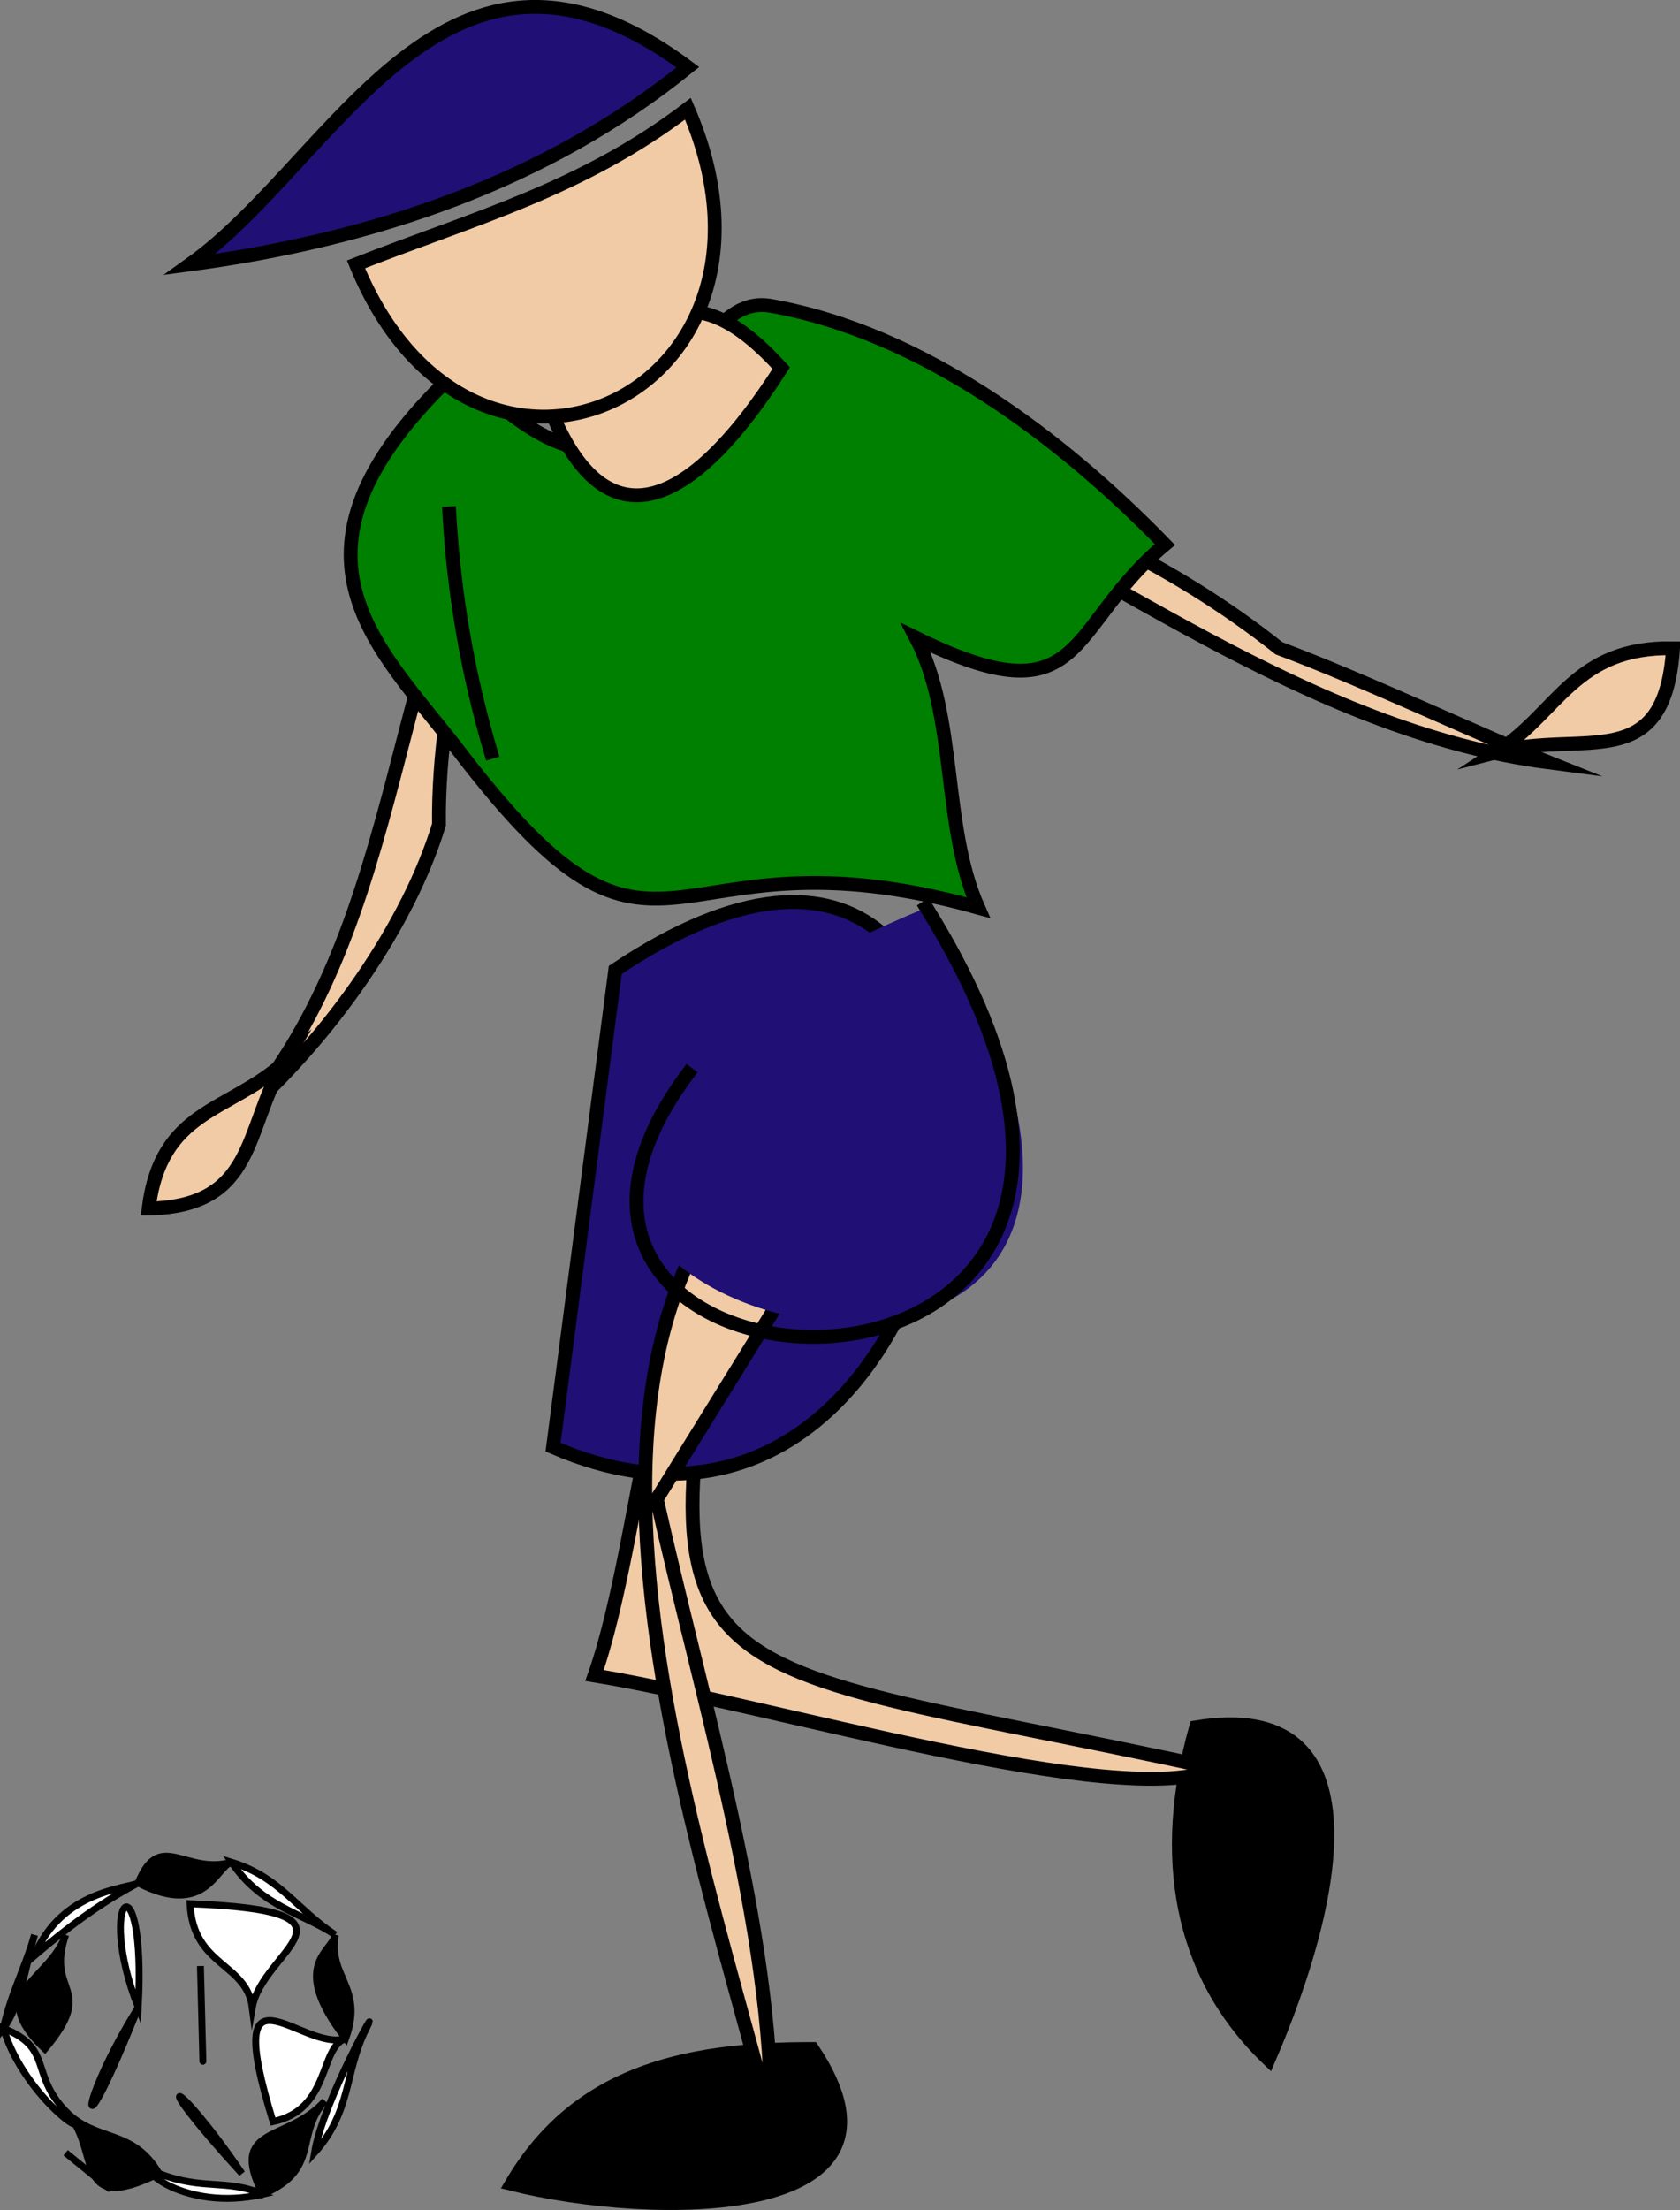 <svg xmlns="http://www.w3.org/2000/svg" xmlns:xlink="http://www.w3.org/1999/xlink" version="1.1" id="Layer_1" x="0px" y="0px" enable-background="new 0 0 822.05 841.89" xml:space="preserve" viewBox="349.6 342.03 121.5 159.75">
<rect x="349.6" y="342.03" width="121.5" height="159.75" fill="#808080" stroke="none"/>
<path fill-rule="evenodd" clip-rule="evenodd" fill="#F0CBA6" stroke="#000000" stroke-linecap="square" stroke-miterlimit="10" d="  M381.346,401.64c-0.11-9.828,3.249-21.015,6-29.25c-9.846,16.018-8.162,36.241-20.25,50.25  C373.507,416.942,379.124,408.93,381.346,401.64z"/>
<path fill-rule="evenodd" clip-rule="evenodd" fill="#F0CBA6" stroke="#000000" stroke-linecap="square" stroke-miterlimit="10" d="  M442.098,388.89c-7.53-5.986-17.592-11.038-27.75-12.75c14.573,6.463,29.744,18.726,47.25,21  C457.078,395.344,448.208,391.165,442.098,388.89z"/>
<path fill-rule="evenodd" clip-rule="evenodd" fill="#F0CBA6" stroke="#000000" stroke-linecap="square" stroke-miterlimit="10" d="  M370.096,418.89c-2.84,4.805-1.966,10.342-9.75,10.5C361.264,422.218,366.045,422.468,370.096,418.89z"/>
<path fill-rule="evenodd" clip-rule="evenodd" fill="#008000" stroke="#000000" stroke-linecap="square" stroke-miterlimit="10" d="  M433.848,381.39c-7.576-7.793-17.596-15.315-28.5-17.25c-7.509-1.332-6.922,20.434-22.502,4.5c-14.284,13.298-5.953,19.974,0,27.75  c14.964,19.548,14.306,4.763,37.502,11.25c-2.635-5.938-1.506-13.722-4.5-19.5C428.206,394.198,426.604,387.438,433.848,381.39z"/>
<path fill-rule="evenodd" clip-rule="evenodd" fill="#F0CBA6" stroke="#000000" stroke-linecap="square" stroke-miterlimit="10" d="  M388.846,370.14c3.952,11.541,10.344,9.32,17.252-1.5C399.305,361.161,396.146,365.262,388.846,370.14z"/>
<path fill-rule="evenodd" clip-rule="evenodd" stroke="#000000" stroke-linecap="square" stroke-miterlimit="10" d="M436.098,466.89  c-2.576,9.2-1.292,17.744,5.25,24C446.242,479.557,449.47,464.688,436.098,466.89z"/>
<path fill-rule="evenodd" clip-rule="evenodd" fill="#F0CBA6" stroke="#000000" stroke-linecap="square" stroke-miterlimit="10" d="  M437.598,469.89c-40.527-8.842-42.351-3.718-33.75-45c-6.519,6.371-7.766,28.399-11.252,38.25  C405.532,465.272,430.572,472.977,437.598,469.89z"/>
<path fill-rule="evenodd" clip-rule="evenodd" fill="#200F75" stroke="#000000" stroke-linecap="square" stroke-miterlimit="10" d="  M394.096,412.14c-1.5,11.5-3,23-4.5,34.5C423.117,461.139,430.036,388.072,394.096,412.14z"/>
<path fill-rule="evenodd" clip-rule="evenodd" stroke="#000000" stroke-linecap="square" stroke-miterlimit="10" d="M408.348,490.14  c-9.555-0.02-17.118,1.88-21.752,9.75C396.679,502.417,416.769,502.693,408.348,490.14z"/>
<path fill-rule="evenodd" clip-rule="evenodd" fill="#F0CBA6" stroke="#000000" stroke-linecap="square" stroke-miterlimit="10" d="  M397.098,450.39c6.5-10.5,13-21,19.5-31.5c-33.066,10.302-17.277,52.834-11.25,76.5C405.551,481.917,400.344,464.874,397.098,450.39  z"/>
<path fill-rule="evenodd" clip-rule="evenodd" fill="#200F75" d="M416.598,407.64C449.034,459.757,354.417,433.426,416.598,407.64  L416.598,407.64z"/>
<path fill="none" stroke="#000000" stroke-linecap="square" stroke-miterlimit="10" d="M416.598,407.64  c25.457,40.903-36.309,37.543-17.25,12"/>
<path fill="none" stroke="#000000" stroke-linecap="square" stroke-miterlimit="10" d="M382.096,379.14  c0.334,5.856,1.339,11.642,3,17.25"/>
<path fill-rule="evenodd" clip-rule="evenodd" fill="#FFFFFF" stroke="#000000" stroke-width="0.5" stroke-linecap="square" stroke-miterlimit="10" d="  M367.846,487.14c0.72-4.153,9.058-6.964-4.5-7.5C363.558,484.187,367.429,483.9,367.846,487.14z"/>
<path fill-rule="evenodd" clip-rule="evenodd" stroke="#000000" stroke-width="0.5" stroke-linecap="square" stroke-miterlimit="10" d="  M366.346,476.64c-3.358,0.942-5.19-2.385-6.75,1.5C364.497,480.656,365.197,476.962,366.346,476.64z"/>
<path fill-rule="evenodd" clip-rule="evenodd" fill="#FFFFFF" stroke="#000000" stroke-width="0.5" stroke-linecap="square" stroke-miterlimit="10" d="  M367.096,499.14C362.329,492.125,359.934,491.314,367.096,499.14L367.096,499.14z"/>
<path fill-rule="evenodd" clip-rule="evenodd" fill="#FFFFFF" stroke="#000000" stroke-width="0.5" stroke-linecap="square" stroke-miterlimit="10" d="  M361.096,499.14c-1.771-0.691,1.778,2.818,7.5,1.5C366.044,499.512,364.263,500.377,361.096,499.14z"/>
<path fill-rule="evenodd" clip-rule="evenodd" fill="#FFFFFF" stroke="#000000" stroke-width="0.5" stroke-linecap="square" stroke-miterlimit="10" d="  M354.346,497.64C354.875,498.072,361.185,503.218,354.346,497.64L354.346,497.64z"/>
<path fill-rule="evenodd" clip-rule="evenodd" fill="#FFFFFF" stroke="#000000" stroke-width="0.5" stroke-linecap="square" stroke-miterlimit="10" d="  M359.596,478.14c-0.8,0.419-5.545,0.521-7.5,5.25C354.381,481.447,356.771,479.62,359.596,478.14z"/>
<path fill-rule="evenodd" clip-rule="evenodd" fill="#FFFFFF" stroke="#000000" stroke-width="0.5" stroke-linecap="square" stroke-miterlimit="10" d="  M359.596,487.14C360.2,475.991,356.419,479.011,359.596,487.14L359.596,487.14z"/>
<path fill-rule="evenodd" clip-rule="evenodd" stroke="#000000" stroke-width="0.5" stroke-linecap="square" stroke-miterlimit="10" d="  M364.096,484.14C364.323,493.001,364.34,493.645,364.096,484.14L364.096,484.14z"/>
<path fill-rule="evenodd" clip-rule="evenodd" fill="#FFFFFF" stroke="#000000" stroke-width="0.5" stroke-linecap="square" stroke-miterlimit="10" d="  M374.596,489.39c-3.181,1.007-9.086-6.446-5.25,6C373.526,494.506,372.692,489.993,374.596,489.39z"/>
<path fill-rule="evenodd" clip-rule="evenodd" stroke="#000000" stroke-width="0.5" stroke-linecap="square" stroke-miterlimit="10" d="  M373.096,493.89c-2.657,3.032-7.042,1.72-4.5,6.75C372.793,498.87,370.889,496.409,373.096,493.89z"/>
<path fill-rule="evenodd" clip-rule="evenodd" fill="#FFFFFF" stroke="#000000" stroke-width="0.5" stroke-linecap="square" stroke-miterlimit="10" d="  M354.346,494.64c-2.606-2.724-0.892-4.566-4.5-6C351.366,493.758,356.931,497.341,354.346,494.64z"/>
<path fill-rule="evenodd" clip-rule="evenodd" fill="#FFFFFF" stroke="#000000" stroke-width="0.5" stroke-linecap="square" stroke-miterlimit="10" d="  M352.096,481.89c-0.658,2.349-1.734,4.307-2.25,6.75C351.036,487.113,351.432,484.261,352.096,481.89z"/>
<path fill-rule="evenodd" clip-rule="evenodd" stroke="#000000" stroke-width="0.5" stroke-linecap="square" stroke-miterlimit="10" d="  M354.346,481.89c-1.155,3.357-5.879,4.063-1.5,8.25C356.646,485.608,352.866,486.19,354.346,481.89z"/>
<path fill-rule="evenodd" clip-rule="evenodd" fill="#FFFFFF" stroke="#000000" stroke-width="0.5" stroke-linecap="square" stroke-miterlimit="10" d="  M376.096,488.64c1.234-2.433-3.128,5.2-3.75,9C375.052,494.622,374.493,491.798,376.096,488.64z"/>
<path fill-rule="evenodd" clip-rule="evenodd" fill="#FFFFFF" stroke="#000000" stroke-width="0.5" stroke-linecap="square" stroke-miterlimit="10" d="  M373.846,481.89c-2.821-1.856-3.995-4.175-7.5-5.25C368.548,479.884,371.372,480.262,373.846,481.89z"/>
<path fill-rule="evenodd" clip-rule="evenodd" stroke="#000000" stroke-width="0.5" stroke-linecap="square" stroke-miterlimit="10" d="  M373.846,481.89c-0.205,1.227-3.38,2.16,0.75,7.5C375.957,485.671,373.329,484.991,373.846,481.89z"/>
<path fill-rule="evenodd" clip-rule="evenodd" stroke="#000000" stroke-width="0.5" stroke-linecap="square" stroke-miterlimit="10" d="  M354.346,494.64c2.652,2.706,0.357,7.643,6.75,4.5C359.187,495.857,356.587,496.927,354.346,494.64z"/>
<path fill-rule="evenodd" clip-rule="evenodd" fill="#FFFFFF" stroke="#000000" stroke-width="0.5" stroke-linecap="square" stroke-miterlimit="10" d="  M359.596,487.14C355.308,493.982,354.939,498.882,359.596,487.14L359.596,487.14z"/>
<path fill-rule="evenodd" clip-rule="evenodd" fill="#F0CBA6" stroke="#000000" stroke-linecap="square" stroke-miterlimit="10" d="  M457.848,396.39c6.262-1.636,12.144,1.74,12.75-7.5C463.472,388.775,462.341,393.464,457.848,396.39z"/>
<path fill-rule="evenodd" clip-rule="evenodd" fill="#F0CBA6" stroke="#000000" stroke-linecap="square" stroke-miterlimit="10" d="  M375.346,361.14c8.509,20.779,32.958,9.363,24.002-11.25C391.642,355.755,383.877,357.787,375.346,361.14z"/>
<path fill-rule="evenodd" clip-rule="evenodd" fill="#200F75" stroke="#000000" stroke-linecap="square" stroke-miterlimit="10" d="  M399.348,346.89c-10.289,8.333-22.883,12.503-36.002,14.25C373.916,353.595,381.807,333.812,399.348,346.89z"/>
</svg>